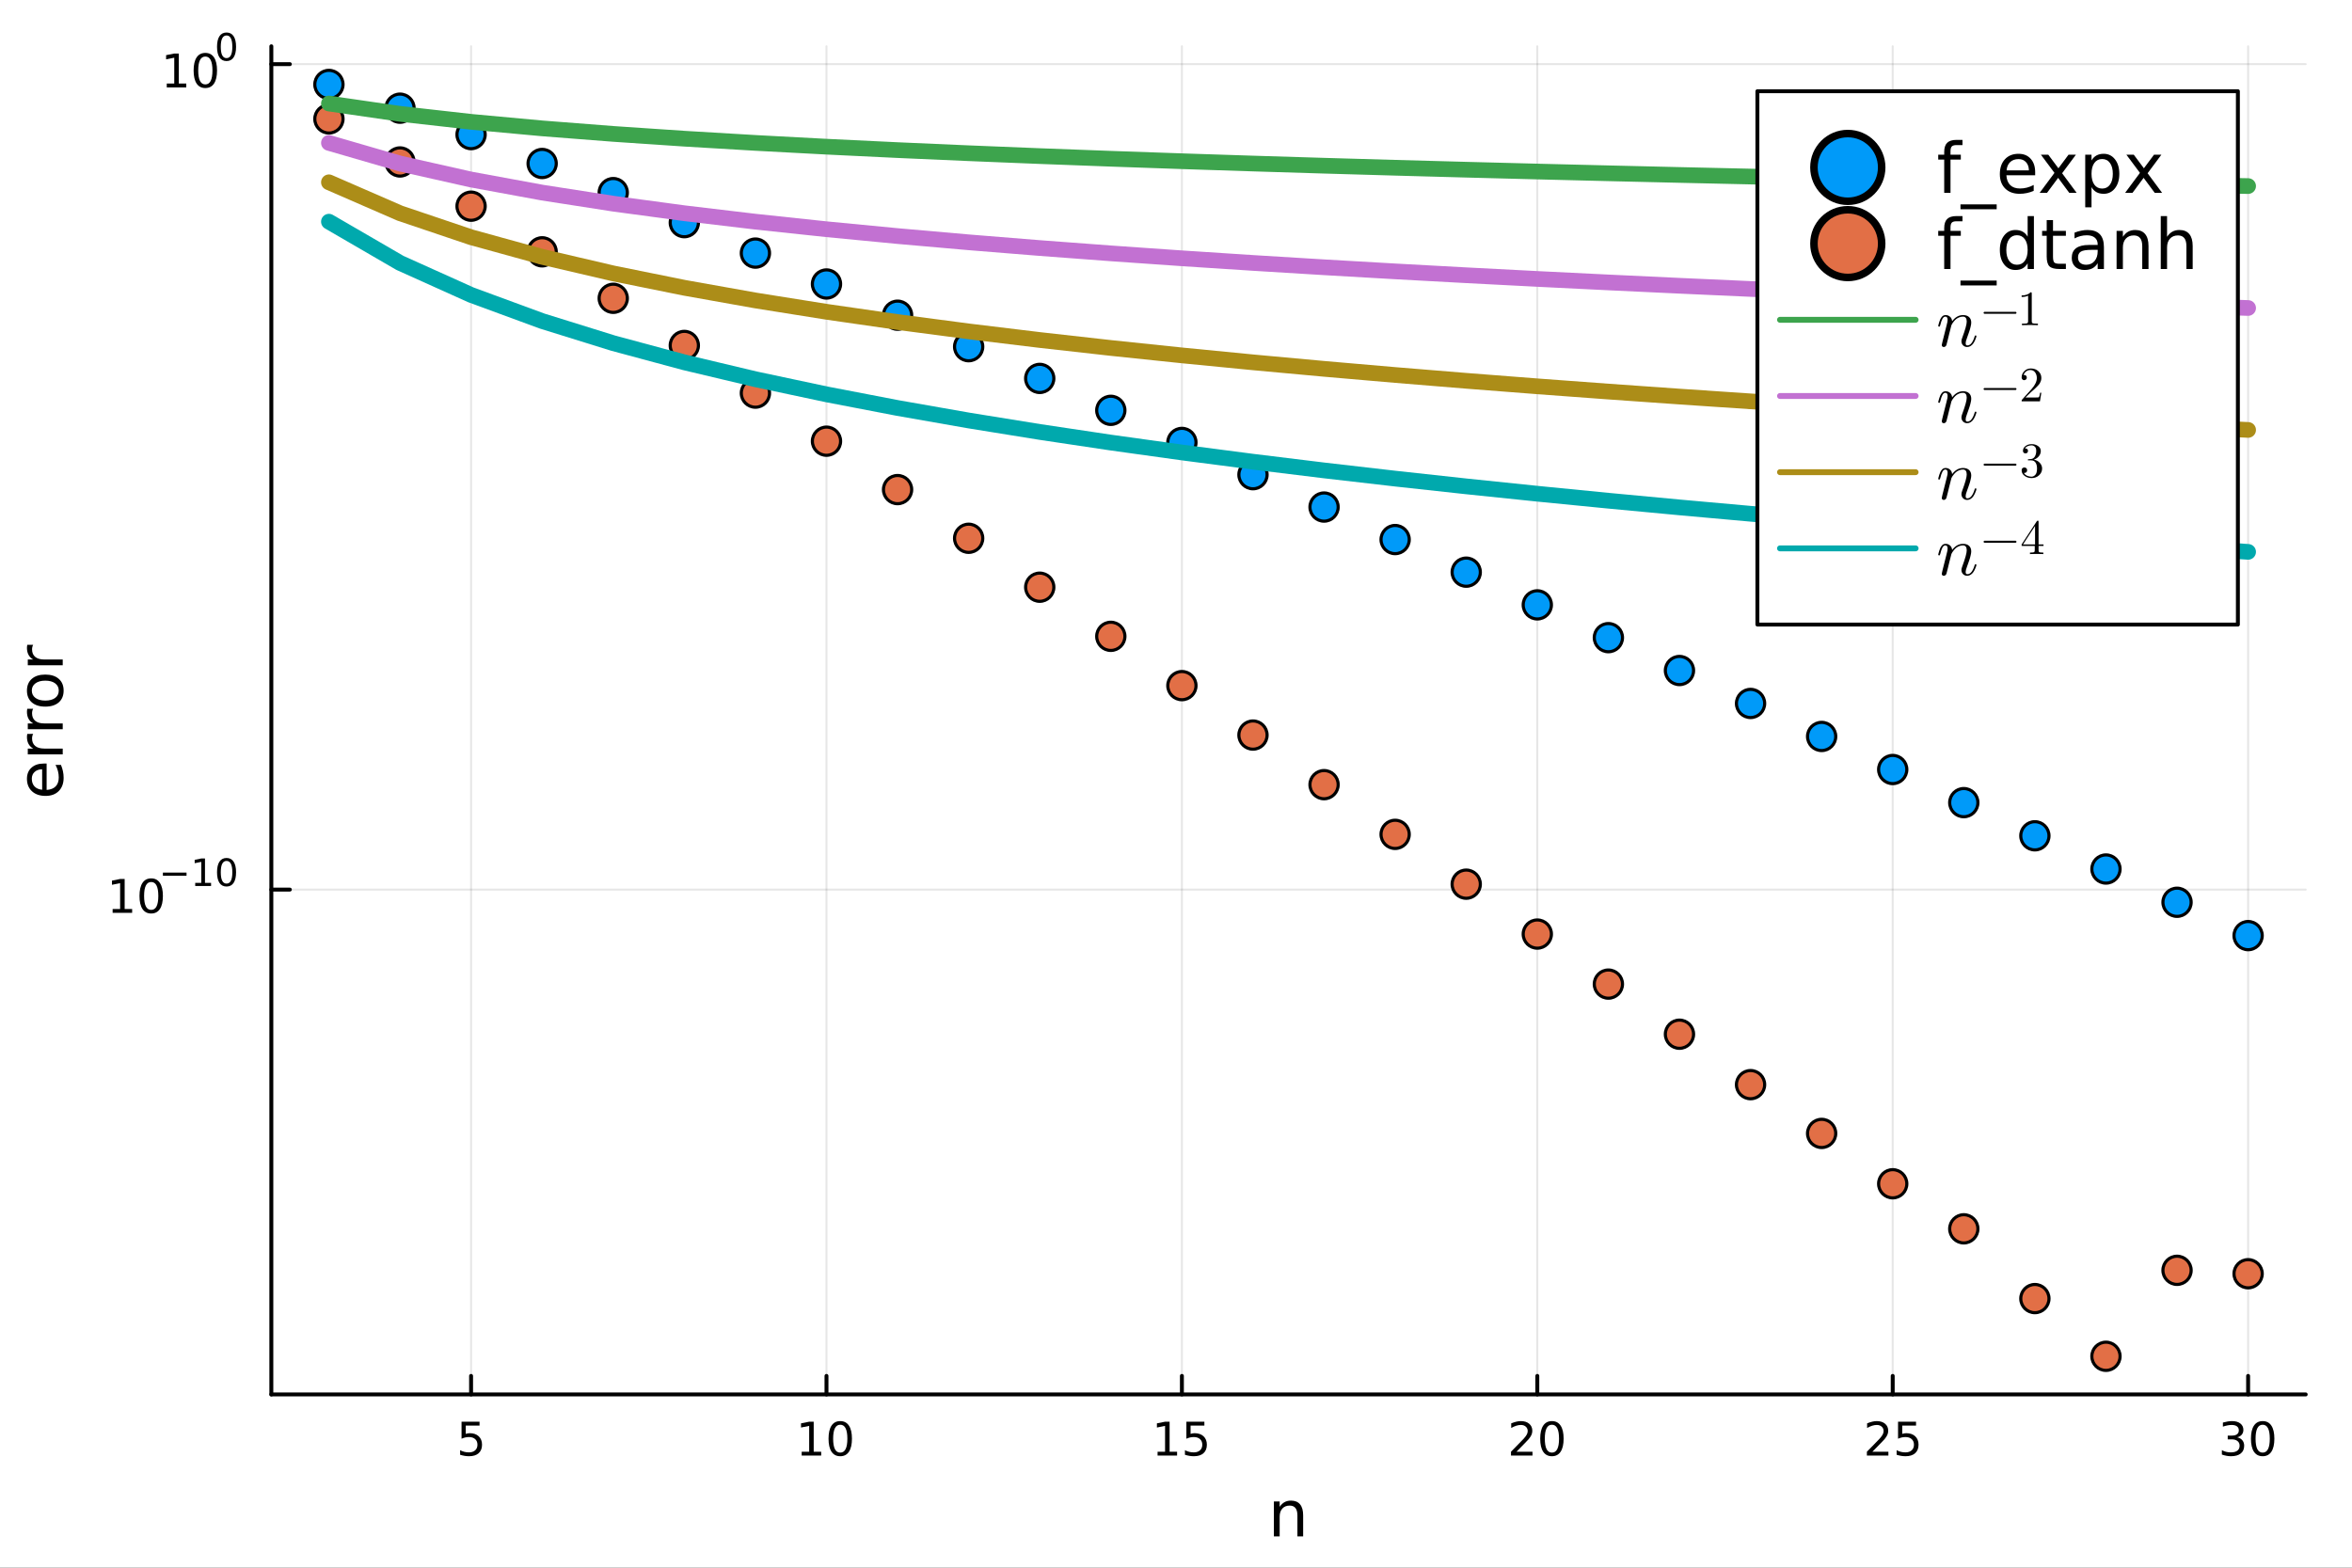 <?xml version="1.0" encoding="utf-8"?>
<svg xmlns="http://www.w3.org/2000/svg" xmlns:xlink="http://www.w3.org/1999/xlink" width="600" height="400" viewBox="0 0 2400 1600">
<rect x="0" y="0" width="2400" height="1600" fill="#333333" stroke="none"/>
<defs>
  <clipPath id="clip970">
    <rect x="0" y="0" width="2400" height="1600"/>
  </clipPath>
</defs>
<path clip-path="url(#clip970)" d="
M0 1600 L2400 1600 L2400 0 L0 0  Z
  " fill="#ffffff" fill-rule="evenodd" fill-opacity="1"/>
<defs>
  <clipPath id="clip971">
    <rect x="480" y="0" width="1681" height="1600"/>
  </clipPath>
</defs>
<defs>
  <clipPath id="clip972">
    <rect x="193" y="47" width="2160" height="1440"/>
  </clipPath>
</defs>
<path clip-path="url(#clip970)" d="
M276.876 1423.18 L2352.76 1423.18 L2352.76 47.244 L276.876 47.244  Z
  " fill="#ffffff" fill-rule="evenodd" fill-opacity="1"/>
<defs>
  <clipPath id="clip973">
    <rect x="276" y="47" width="2077" height="1377"/>
  </clipPath>
</defs>
<polyline clip-path="url(#clip973)" style="stroke:#000000; stroke-linecap:round; stroke-linejoin:round; stroke-width:2; stroke-opacity:0.1; fill:none" points="
  480.692,1423.18 480.692,47.244 
  "/>
<polyline clip-path="url(#clip973)" style="stroke:#000000; stroke-linecap:round; stroke-linejoin:round; stroke-width:2; stroke-opacity:0.1; fill:none" points="
  843.354,1423.18 843.354,47.244 
  "/>
<polyline clip-path="url(#clip973)" style="stroke:#000000; stroke-linecap:round; stroke-linejoin:round; stroke-width:2; stroke-opacity:0.1; fill:none" points="
  1206.02,1423.18 1206.02,47.244 
  "/>
<polyline clip-path="url(#clip973)" style="stroke:#000000; stroke-linecap:round; stroke-linejoin:round; stroke-width:2; stroke-opacity:0.1; fill:none" points="
  1568.68,1423.18 1568.68,47.244 
  "/>
<polyline clip-path="url(#clip973)" style="stroke:#000000; stroke-linecap:round; stroke-linejoin:round; stroke-width:2; stroke-opacity:0.1; fill:none" points="
  1931.34,1423.18 1931.34,47.244 
  "/>
<polyline clip-path="url(#clip973)" style="stroke:#000000; stroke-linecap:round; stroke-linejoin:round; stroke-width:2; stroke-opacity:0.1; fill:none" points="
  2294,1423.18 2294,47.244 
  "/>
<polyline clip-path="url(#clip970)" style="stroke:#000000; stroke-linecap:round; stroke-linejoin:round; stroke-width:4; stroke-opacity:1; fill:none" points="
  276.876,1423.18 2352.76,1423.18 
  "/>
<polyline clip-path="url(#clip970)" style="stroke:#000000; stroke-linecap:round; stroke-linejoin:round; stroke-width:4; stroke-opacity:1; fill:none" points="
  480.692,1423.18 480.692,1404.28 
  "/>
<polyline clip-path="url(#clip970)" style="stroke:#000000; stroke-linecap:round; stroke-linejoin:round; stroke-width:4; stroke-opacity:1; fill:none" points="
  843.354,1423.18 843.354,1404.28 
  "/>
<polyline clip-path="url(#clip970)" style="stroke:#000000; stroke-linecap:round; stroke-linejoin:round; stroke-width:4; stroke-opacity:1; fill:none" points="
  1206.02,1423.18 1206.02,1404.28 
  "/>
<polyline clip-path="url(#clip970)" style="stroke:#000000; stroke-linecap:round; stroke-linejoin:round; stroke-width:4; stroke-opacity:1; fill:none" points="
  1568.68,1423.18 1568.68,1404.28 
  "/>
<polyline clip-path="url(#clip970)" style="stroke:#000000; stroke-linecap:round; stroke-linejoin:round; stroke-width:4; stroke-opacity:1; fill:none" points="
  1931.34,1423.18 1931.34,1404.28 
  "/>
<polyline clip-path="url(#clip970)" style="stroke:#000000; stroke-linecap:round; stroke-linejoin:round; stroke-width:4; stroke-opacity:1; fill:none" points="
  2294,1423.18 2294,1404.28 
  "/>
<path clip-path="url(#clip970)" d="M470.97 1451.02 L489.326 1451.02 L489.326 1454.96 L475.252 1454.96 L475.252 1463.43 Q476.271 1463.08 477.289 1462.92 Q478.308 1462.73 479.326 1462.73 Q485.113 1462.73 488.493 1465.9 Q491.872 1469.08 491.872 1474.49 Q491.872 1480.07 488.4 1483.17 Q484.928 1486.25 478.609 1486.25 Q476.433 1486.25 474.164 1485.88 Q471.919 1485.51 469.511 1484.77 L469.511 1480.07 Q471.595 1481.2 473.817 1481.76 Q476.039 1482.32 478.516 1482.32 Q482.521 1482.32 484.859 1480.21 Q487.196 1478.1 487.196 1474.49 Q487.196 1470.88 484.859 1468.77 Q482.521 1466.67 478.516 1466.67 Q476.641 1466.67 474.766 1467.08 Q472.914 1467.5 470.97 1468.38 L470.97 1451.02 Z" fill="#000000" fill-rule="evenodd" fill-opacity="1" /><path clip-path="url(#clip970)" d="M818.042 1481.64 L825.681 1481.64 L825.681 1455.28 L817.371 1456.95 L817.371 1452.69 L825.635 1451.02 L830.31 1451.02 L830.31 1481.64 L837.949 1481.64 L837.949 1485.58 L818.042 1485.58 L818.042 1481.64 Z" fill="#000000" fill-rule="evenodd" fill-opacity="1" /><path clip-path="url(#clip970)" d="M857.394 1454.1 Q853.783 1454.1 851.954 1457.66 Q850.148 1461.2 850.148 1468.33 Q850.148 1475.44 851.954 1479.01 Q853.783 1482.55 857.394 1482.55 Q861.028 1482.55 862.833 1479.01 Q864.662 1475.44 864.662 1468.33 Q864.662 1461.2 862.833 1457.66 Q861.028 1454.1 857.394 1454.1 M857.394 1450.39 Q863.204 1450.39 866.259 1455 Q869.338 1459.58 869.338 1468.33 Q869.338 1477.06 866.259 1481.67 Q863.204 1486.25 857.394 1486.25 Q851.584 1486.25 848.505 1481.67 Q845.449 1477.06 845.449 1468.33 Q845.449 1459.58 848.505 1455 Q851.584 1450.39 857.394 1450.39 Z" fill="#000000" fill-rule="evenodd" fill-opacity="1" /><path clip-path="url(#clip970)" d="M1181.2 1481.64 L1188.84 1481.64 L1188.84 1455.28 L1180.53 1456.95 L1180.53 1452.69 L1188.79 1451.02 L1193.47 1451.02 L1193.47 1481.64 L1201.11 1481.64 L1201.11 1485.58 L1181.2 1485.58 L1181.2 1481.64 Z" fill="#000000" fill-rule="evenodd" fill-opacity="1" /><path clip-path="url(#clip970)" d="M1210.6 1451.02 L1228.96 1451.02 L1228.96 1454.96 L1214.88 1454.96 L1214.88 1463.43 Q1215.9 1463.08 1216.92 1462.92 Q1217.94 1462.73 1218.96 1462.73 Q1224.74 1462.73 1228.12 1465.9 Q1231.5 1469.08 1231.5 1474.49 Q1231.5 1480.07 1228.03 1483.17 Q1224.56 1486.25 1218.24 1486.25 Q1216.06 1486.25 1213.79 1485.88 Q1211.55 1485.51 1209.14 1484.77 L1209.14 1480.07 Q1211.23 1481.2 1213.45 1481.76 Q1215.67 1482.32 1218.15 1482.32 Q1222.15 1482.32 1224.49 1480.21 Q1226.83 1478.1 1226.83 1474.49 Q1226.83 1470.88 1224.49 1468.77 Q1222.15 1466.67 1218.15 1466.67 Q1216.27 1466.67 1214.4 1467.08 Q1212.54 1467.5 1210.6 1468.38 L1210.6 1451.02 Z" fill="#000000" fill-rule="evenodd" fill-opacity="1" /><path clip-path="url(#clip970)" d="M1547.45 1481.64 L1563.77 1481.64 L1563.77 1485.58 L1541.83 1485.58 L1541.83 1481.64 Q1544.49 1478.89 1549.07 1474.26 Q1553.68 1469.61 1554.86 1468.27 Q1557.11 1465.74 1557.99 1464.01 Q1558.89 1462.25 1558.89 1460.56 Q1558.89 1457.8 1556.94 1456.07 Q1555.02 1454.33 1551.92 1454.33 Q1549.72 1454.33 1547.27 1455.09 Q1544.84 1455.86 1542.06 1457.41 L1542.06 1452.69 Q1544.88 1451.55 1547.34 1450.97 Q1549.79 1450.39 1551.83 1450.39 Q1557.2 1450.39 1560.39 1453.08 Q1563.59 1455.77 1563.59 1460.26 Q1563.59 1462.39 1562.78 1464.31 Q1561.99 1466.2 1559.88 1468.8 Q1559.3 1469.47 1556.2 1472.69 Q1553.1 1475.88 1547.45 1481.64 Z" fill="#000000" fill-rule="evenodd" fill-opacity="1" /><path clip-path="url(#clip970)" d="M1583.59 1454.1 Q1579.98 1454.1 1578.15 1457.66 Q1576.34 1461.2 1576.34 1468.33 Q1576.34 1475.44 1578.15 1479.01 Q1579.98 1482.55 1583.59 1482.55 Q1587.22 1482.55 1589.03 1479.01 Q1590.86 1475.44 1590.86 1468.33 Q1590.86 1461.2 1589.03 1457.66 Q1587.22 1454.1 1583.59 1454.1 M1583.59 1450.39 Q1589.4 1450.39 1592.45 1455 Q1595.53 1459.58 1595.53 1468.33 Q1595.53 1477.06 1592.45 1481.67 Q1589.4 1486.25 1583.59 1486.25 Q1577.78 1486.25 1574.7 1481.67 Q1571.64 1477.06 1571.64 1468.33 Q1571.64 1459.58 1574.7 1455 Q1577.78 1450.39 1583.59 1450.39 Z" fill="#000000" fill-rule="evenodd" fill-opacity="1" /><path clip-path="url(#clip970)" d="M1910.61 1481.64 L1926.93 1481.64 L1926.93 1485.58 L1904.99 1485.58 L1904.99 1481.64 Q1907.65 1478.89 1912.23 1474.26 Q1916.84 1469.61 1918.02 1468.27 Q1920.27 1465.74 1921.15 1464.01 Q1922.05 1462.25 1922.05 1460.56 Q1922.05 1457.8 1920.1 1456.07 Q1918.18 1454.33 1915.08 1454.33 Q1912.88 1454.33 1910.43 1455.09 Q1908 1455.86 1905.22 1457.41 L1905.22 1452.69 Q1908.04 1451.55 1910.5 1450.97 Q1912.95 1450.39 1914.99 1450.39 Q1920.36 1450.39 1923.55 1453.08 Q1926.75 1455.77 1926.75 1460.26 Q1926.75 1462.39 1925.94 1464.31 Q1925.15 1466.2 1923.04 1468.8 Q1922.46 1469.47 1919.36 1472.69 Q1916.26 1475.88 1910.61 1481.64 Z" fill="#000000" fill-rule="evenodd" fill-opacity="1" /><path clip-path="url(#clip970)" d="M1936.79 1451.02 L1955.15 1451.02 L1955.15 1454.96 L1941.08 1454.96 L1941.08 1463.43 Q1942.09 1463.08 1943.11 1462.92 Q1944.13 1462.73 1945.15 1462.73 Q1950.94 1462.73 1954.32 1465.9 Q1957.7 1469.08 1957.7 1474.49 Q1957.7 1480.07 1954.22 1483.17 Q1950.75 1486.25 1944.43 1486.25 Q1942.26 1486.25 1939.99 1485.88 Q1937.74 1485.51 1935.34 1484.77 L1935.34 1480.07 Q1937.42 1481.2 1939.64 1481.76 Q1941.86 1482.32 1944.34 1482.32 Q1948.34 1482.32 1950.68 1480.21 Q1953.02 1478.1 1953.02 1474.49 Q1953.02 1470.88 1950.68 1468.77 Q1948.34 1466.67 1944.34 1466.67 Q1942.46 1466.67 1940.59 1467.08 Q1938.74 1467.5 1936.79 1468.38 L1936.79 1451.02 Z" fill="#000000" fill-rule="evenodd" fill-opacity="1" /><path clip-path="url(#clip970)" d="M2282.85 1466.95 Q2286.2 1467.66 2288.08 1469.93 Q2289.98 1472.2 2289.98 1475.53 Q2289.98 1480.65 2286.46 1483.45 Q2282.94 1486.25 2276.46 1486.25 Q2274.28 1486.25 2271.97 1485.81 Q2269.68 1485.39 2267.22 1484.54 L2267.22 1480.02 Q2269.17 1481.16 2271.48 1481.74 Q2273.8 1482.32 2276.32 1482.32 Q2280.72 1482.32 2283.01 1480.58 Q2285.32 1478.84 2285.32 1475.53 Q2285.32 1472.48 2283.17 1470.77 Q2281.04 1469.03 2277.22 1469.03 L2273.19 1469.03 L2273.19 1465.19 L2277.41 1465.19 Q2280.86 1465.19 2282.69 1463.82 Q2284.51 1462.43 2284.51 1459.84 Q2284.51 1457.18 2282.62 1455.77 Q2280.74 1454.33 2277.22 1454.33 Q2275.3 1454.33 2273.1 1454.75 Q2270.9 1455.16 2268.26 1456.04 L2268.26 1451.88 Q2270.93 1451.14 2273.24 1450.77 Q2275.58 1450.39 2277.64 1450.39 Q2282.96 1450.39 2286.06 1452.83 Q2289.17 1455.23 2289.17 1459.35 Q2289.17 1462.22 2287.52 1464.21 Q2285.88 1466.18 2282.85 1466.95 Z" fill="#000000" fill-rule="evenodd" fill-opacity="1" /><path clip-path="url(#clip970)" d="M2308.84 1454.1 Q2305.23 1454.1 2303.4 1457.66 Q2301.6 1461.2 2301.6 1468.33 Q2301.6 1475.44 2303.4 1479.01 Q2305.23 1482.55 2308.84 1482.55 Q2312.48 1482.55 2314.28 1479.01 Q2316.11 1475.44 2316.11 1468.33 Q2316.11 1461.2 2314.28 1457.66 Q2312.48 1454.1 2308.84 1454.1 M2308.84 1450.39 Q2314.65 1450.39 2317.71 1455 Q2320.79 1459.58 2320.79 1468.33 Q2320.79 1477.06 2317.71 1481.67 Q2314.65 1486.25 2308.84 1486.25 Q2303.03 1486.25 2299.95 1481.67 Q2296.9 1477.06 2296.9 1468.33 Q2296.9 1459.58 2299.95 1455 Q2303.03 1450.39 2308.84 1450.39 Z" fill="#000000" fill-rule="evenodd" fill-opacity="1" /><path clip-path="url(#clip970)" d="M1329.74 1546.53 L1329.74 1568.04 L1323.89 1568.04 L1323.89 1546.72 Q1323.89 1541.66 1321.91 1539.14 Q1319.94 1536.63 1315.99 1536.63 Q1311.25 1536.63 1308.51 1539.65 Q1305.78 1542.68 1305.78 1547.9 L1305.78 1568.04 L1299.89 1568.04 L1299.89 1532.4 L1305.78 1532.4 L1305.78 1537.93 Q1307.88 1534.72 1310.71 1533.13 Q1313.57 1531.54 1317.3 1531.54 Q1323.44 1531.54 1326.59 1535.36 Q1329.74 1539.14 1329.74 1546.53 Z" fill="#000000" fill-rule="evenodd" fill-opacity="1" /><polyline clip-path="url(#clip973)" style="stroke:#000000; stroke-linecap:round; stroke-linejoin:round; stroke-width:2; stroke-opacity:0.1; fill:none" points="
  276.876,907.938 2352.76,907.938 
  "/>
<polyline clip-path="url(#clip973)" style="stroke:#000000; stroke-linecap:round; stroke-linejoin:round; stroke-width:2; stroke-opacity:0.1; fill:none" points="
  276.876,65.46 2352.76,65.46 
  "/>
<polyline clip-path="url(#clip970)" style="stroke:#000000; stroke-linecap:round; stroke-linejoin:round; stroke-width:4; stroke-opacity:1; fill:none" points="
  276.876,1423.18 276.876,47.244 
  "/>
<polyline clip-path="url(#clip970)" style="stroke:#000000; stroke-linecap:round; stroke-linejoin:round; stroke-width:4; stroke-opacity:1; fill:none" points="
  276.876,907.938 295.773,907.938 
  "/>
<polyline clip-path="url(#clip970)" style="stroke:#000000; stroke-linecap:round; stroke-linejoin:round; stroke-width:4; stroke-opacity:1; fill:none" points="
  276.876,65.46 295.773,65.46 
  "/>
<path clip-path="url(#clip970)" d="M114.931 927.731 L122.57 927.731 L122.57 901.365 L114.26 903.032 L114.26 898.773 L122.524 897.106 L127.2 897.106 L127.2 927.731 L134.839 927.731 L134.839 931.666 L114.931 931.666 L114.931 927.731 Z" fill="#000000" fill-rule="evenodd" fill-opacity="1" /><path clip-path="url(#clip970)" d="M154.283 900.185 Q150.672 900.185 148.843 903.749 Q147.038 907.291 147.038 914.421 Q147.038 921.527 148.843 925.092 Q150.672 928.634 154.283 928.634 Q157.917 928.634 159.723 925.092 Q161.552 921.527 161.552 914.421 Q161.552 907.291 159.723 903.749 Q157.917 900.185 154.283 900.185 M154.283 896.481 Q160.093 896.481 163.149 901.087 Q166.227 905.671 166.227 914.421 Q166.227 923.147 163.149 927.754 Q160.093 932.337 154.283 932.337 Q148.473 932.337 145.394 927.754 Q142.339 923.147 142.339 914.421 Q142.339 905.671 145.394 901.087 Q148.473 896.481 154.283 896.481 Z" fill="#000000" fill-rule="evenodd" fill-opacity="1" /><path clip-path="url(#clip970)" d="M166.227 890.582 L190.339 890.582 L190.339 893.78 L166.227 893.78 L166.227 890.582 Z" fill="#000000" fill-rule="evenodd" fill-opacity="1" /><path clip-path="url(#clip970)" d="M199.197 901.058 L205.404 901.058 L205.404 879.636 L198.652 880.99 L198.652 877.53 L205.366 876.176 L209.166 876.176 L209.166 901.058 L215.372 901.058 L215.372 904.256 L199.197 904.256 L199.197 901.058 Z" fill="#000000" fill-rule="evenodd" fill-opacity="1" /><path clip-path="url(#clip970)" d="M231.171 878.677 Q228.237 878.677 226.751 881.573 Q225.284 884.451 225.284 890.244 Q225.284 896.018 226.751 898.914 Q228.237 901.792 231.171 901.792 Q234.124 901.792 235.591 898.914 Q237.076 896.018 237.076 890.244 Q237.076 884.451 235.591 881.573 Q234.124 878.677 231.171 878.677 M231.171 875.668 Q235.891 875.668 238.374 879.41 Q240.876 883.134 240.876 890.244 Q240.876 897.334 238.374 901.077 Q235.891 904.801 231.171 904.801 Q226.45 904.801 223.949 901.077 Q221.466 897.334 221.466 890.244 Q221.466 883.134 223.949 879.41 Q226.45 875.668 231.171 875.668 Z" fill="#000000" fill-rule="evenodd" fill-opacity="1" /><path clip-path="url(#clip970)" d="M170.17 85.253 L177.809 85.253 L177.809 58.887 L169.499 60.554 L169.499 56.295 L177.762 54.628 L182.438 54.628 L182.438 85.253 L190.077 85.253 L190.077 89.188 L170.17 89.188 L170.17 85.253 Z" fill="#000000" fill-rule="evenodd" fill-opacity="1" /><path clip-path="url(#clip970)" d="M209.522 57.707 Q205.91 57.707 204.082 61.272 Q202.276 64.813 202.276 71.943 Q202.276 79.049 204.082 82.614 Q205.91 86.156 209.522 86.156 Q213.156 86.156 214.961 82.614 Q216.79 79.049 216.79 71.943 Q216.79 64.813 214.961 61.272 Q213.156 57.707 209.522 57.707 M209.522 54.003 Q215.332 54.003 218.387 58.609 Q221.466 63.193 221.466 71.943 Q221.466 80.67 218.387 85.276 Q215.332 89.859 209.522 89.859 Q203.711 89.859 200.633 85.276 Q197.577 80.67 197.577 71.943 Q197.577 63.193 200.633 58.609 Q203.711 54.003 209.522 54.003 Z" fill="#000000" fill-rule="evenodd" fill-opacity="1" /><path clip-path="url(#clip970)" d="M231.171 36.199 Q228.237 36.199 226.751 39.096 Q225.284 41.973 225.284 47.766 Q225.284 53.54 226.751 56.436 Q228.237 59.314 231.171 59.314 Q234.124 59.314 235.591 56.436 Q237.076 53.54 237.076 47.766 Q237.076 41.973 235.591 39.096 Q234.124 36.199 231.171 36.199 M231.171 33.19 Q235.891 33.19 238.374 36.933 Q240.876 40.657 240.876 47.766 Q240.876 54.856 238.374 58.599 Q235.891 62.323 231.171 62.323 Q226.45 62.323 223.949 58.599 Q221.466 54.856 221.466 47.766 Q221.466 40.657 223.949 36.933 Q226.45 33.19 231.171 33.19 Z" fill="#000000" fill-rule="evenodd" fill-opacity="1" /><path clip-path="url(#clip970)" d="M44.716 779.279 L47.581 779.279 L47.581 806.206 Q53.628 805.824 56.811 802.577 Q59.962 799.299 59.962 793.474 Q59.962 790.1 59.134 786.949 Q58.307 783.766 56.652 780.647 L62.19 780.647 Q63.527 783.798 64.227 787.108 Q64.927 790.419 64.927 793.824 Q64.927 802.354 59.962 807.351 Q54.997 812.317 46.53 812.317 Q37.777 812.317 32.653 807.606 Q27.497 802.864 27.497 794.843 Q27.497 787.649 32.144 783.48 Q36.759 779.279 44.716 779.279 M42.997 785.135 Q38.191 785.199 35.327 787.84 Q32.462 790.45 32.462 794.779 Q32.462 799.681 35.231 802.641 Q38 805.569 43.029 806.015 L42.997 785.135 Z" fill="#000000" fill-rule="evenodd" fill-opacity="1" /><path clip-path="url(#clip970)" d="M33.831 749.01 Q33.258 749.996 33.003 751.174 Q32.717 752.32 32.717 753.72 Q32.717 758.686 35.963 761.359 Q39.178 764.001 45.225 764.001 L64.004 764.001 L64.004 769.889 L28.356 769.889 L28.356 764.001 L33.894 764.001 Q30.648 762.155 29.088 759.195 Q27.497 756.235 27.497 752.002 Q27.497 751.397 27.592 750.665 Q27.656 749.933 27.815 749.041 L33.831 749.01 Z" fill="#000000" fill-rule="evenodd" fill-opacity="1" /><path clip-path="url(#clip970)" d="M33.831 723.356 Q33.258 724.343 33.003 725.52 Q32.717 726.666 32.717 728.066 Q32.717 733.032 35.963 735.705 Q39.178 738.347 45.225 738.347 L64.004 738.347 L64.004 744.235 L28.356 744.235 L28.356 738.347 L33.894 738.347 Q30.648 736.501 29.088 733.541 Q27.497 730.581 27.497 726.348 Q27.497 725.743 27.592 725.011 Q27.656 724.279 27.815 723.388 L33.831 723.356 Z" fill="#000000" fill-rule="evenodd" fill-opacity="1" /><path clip-path="url(#clip970)" d="M32.462 704.832 Q32.462 709.542 36.154 712.28 Q39.815 715.017 46.212 715.017 Q52.609 715.017 56.302 712.311 Q59.962 709.574 59.962 704.832 Q59.962 700.153 56.27 697.416 Q52.578 694.678 46.212 694.678 Q39.878 694.678 36.186 697.416 Q32.462 700.153 32.462 704.832 M27.497 704.832 Q27.497 697.193 32.462 692.832 Q37.427 688.472 46.212 688.472 Q54.965 688.472 59.962 692.832 Q64.927 697.193 64.927 704.832 Q64.927 712.502 59.962 716.863 Q54.965 721.191 46.212 721.191 Q37.427 721.191 32.462 716.863 Q27.497 712.502 27.497 704.832 Z" fill="#000000" fill-rule="evenodd" fill-opacity="1" /><path clip-path="url(#clip970)" d="M33.831 658.107 Q33.258 659.094 33.003 660.272 Q32.717 661.418 32.717 662.818 Q32.717 667.783 35.963 670.457 Q39.178 673.099 45.225 673.099 L64.004 673.099 L64.004 678.987 L28.356 678.987 L28.356 673.099 L33.894 673.099 Q30.648 671.253 29.088 668.292 Q27.497 665.332 27.497 661.099 Q27.497 660.494 27.592 659.762 Q27.656 659.03 27.815 658.139 L33.831 658.107 Z" fill="#000000" fill-rule="evenodd" fill-opacity="1" /><circle clip-path="url(#clip973)" cx="335.627" cy="86.186" r="14.4" fill="#009af9" fill-rule="evenodd" fill-opacity="1" stroke="#000000" stroke-opacity="1" stroke-width="3.2"/>
<circle clip-path="url(#clip973)" cx="408.159" cy="110.407" r="14.4" fill="#009af9" fill-rule="evenodd" fill-opacity="1" stroke="#000000" stroke-opacity="1" stroke-width="3.2"/>
<circle clip-path="url(#clip973)" cx="480.692" cy="137.357" r="14.4" fill="#009af9" fill-rule="evenodd" fill-opacity="1" stroke="#000000" stroke-opacity="1" stroke-width="3.2"/>
<circle clip-path="url(#clip973)" cx="553.224" cy="166.852" r="14.4" fill="#009af9" fill-rule="evenodd" fill-opacity="1" stroke="#000000" stroke-opacity="1" stroke-width="3.2"/>
<circle clip-path="url(#clip973)" cx="625.757" cy="196.58" r="14.4" fill="#009af9" fill-rule="evenodd" fill-opacity="1" stroke="#000000" stroke-opacity="1" stroke-width="3.2"/>
<circle clip-path="url(#clip973)" cx="698.289" cy="227.238" r="14.4" fill="#009af9" fill-rule="evenodd" fill-opacity="1" stroke="#000000" stroke-opacity="1" stroke-width="3.2"/>
<circle clip-path="url(#clip973)" cx="770.822" cy="258.314" r="14.4" fill="#009af9" fill-rule="evenodd" fill-opacity="1" stroke="#000000" stroke-opacity="1" stroke-width="3.2"/>
<circle clip-path="url(#clip973)" cx="843.354" cy="289.843" r="14.4" fill="#009af9" fill-rule="evenodd" fill-opacity="1" stroke="#000000" stroke-opacity="1" stroke-width="3.2"/>
<circle clip-path="url(#clip973)" cx="915.887" cy="321.696" r="14.4" fill="#009af9" fill-rule="evenodd" fill-opacity="1" stroke="#000000" stroke-opacity="1" stroke-width="3.2"/>
<circle clip-path="url(#clip973)" cx="988.419" cy="353.837" r="14.4" fill="#009af9" fill-rule="evenodd" fill-opacity="1" stroke="#000000" stroke-opacity="1" stroke-width="3.2"/>
<circle clip-path="url(#clip973)" cx="1060.95" cy="386.213" r="14.4" fill="#009af9" fill-rule="evenodd" fill-opacity="1" stroke="#000000" stroke-opacity="1" stroke-width="3.2"/>
<circle clip-path="url(#clip973)" cx="1133.48" cy="418.794" r="14.4" fill="#009af9" fill-rule="evenodd" fill-opacity="1" stroke="#000000" stroke-opacity="1" stroke-width="3.2"/>
<circle clip-path="url(#clip973)" cx="1206.02" cy="451.551" r="14.4" fill="#009af9" fill-rule="evenodd" fill-opacity="1" stroke="#000000" stroke-opacity="1" stroke-width="3.2"/>
<circle clip-path="url(#clip973)" cx="1278.55" cy="484.463" r="14.4" fill="#009af9" fill-rule="evenodd" fill-opacity="1" stroke="#000000" stroke-opacity="1" stroke-width="3.2"/>
<circle clip-path="url(#clip973)" cx="1351.08" cy="517.511" r="14.4" fill="#009af9" fill-rule="evenodd" fill-opacity="1" stroke="#000000" stroke-opacity="1" stroke-width="3.2"/>
<circle clip-path="url(#clip973)" cx="1423.61" cy="550.68" r="14.4" fill="#009af9" fill-rule="evenodd" fill-opacity="1" stroke="#000000" stroke-opacity="1" stroke-width="3.2"/>
<circle clip-path="url(#clip973)" cx="1496.15" cy="583.957" r="14.4" fill="#009af9" fill-rule="evenodd" fill-opacity="1" stroke="#000000" stroke-opacity="1" stroke-width="3.2"/>
<circle clip-path="url(#clip973)" cx="1568.68" cy="617.332" r="14.4" fill="#009af9" fill-rule="evenodd" fill-opacity="1" stroke="#000000" stroke-opacity="1" stroke-width="3.2"/>
<circle clip-path="url(#clip973)" cx="1641.21" cy="650.794" r="14.4" fill="#009af9" fill-rule="evenodd" fill-opacity="1" stroke="#000000" stroke-opacity="1" stroke-width="3.2"/>
<circle clip-path="url(#clip973)" cx="1713.74" cy="684.336" r="14.4" fill="#009af9" fill-rule="evenodd" fill-opacity="1" stroke="#000000" stroke-opacity="1" stroke-width="3.2"/>
<circle clip-path="url(#clip973)" cx="1786.28" cy="717.952" r="14.4" fill="#009af9" fill-rule="evenodd" fill-opacity="1" stroke="#000000" stroke-opacity="1" stroke-width="3.2"/>
<circle clip-path="url(#clip973)" cx="1858.81" cy="751.634" r="14.4" fill="#009af9" fill-rule="evenodd" fill-opacity="1" stroke="#000000" stroke-opacity="1" stroke-width="3.2"/>
<circle clip-path="url(#clip973)" cx="1931.34" cy="785.378" r="14.4" fill="#009af9" fill-rule="evenodd" fill-opacity="1" stroke="#000000" stroke-opacity="1" stroke-width="3.2"/>
<circle clip-path="url(#clip973)" cx="2003.87" cy="819.178" r="14.4" fill="#009af9" fill-rule="evenodd" fill-opacity="1" stroke="#000000" stroke-opacity="1" stroke-width="3.2"/>
<circle clip-path="url(#clip973)" cx="2076.41" cy="853.031" r="14.4" fill="#009af9" fill-rule="evenodd" fill-opacity="1" stroke="#000000" stroke-opacity="1" stroke-width="3.2"/>
<circle clip-path="url(#clip973)" cx="2148.94" cy="886.933" r="14.4" fill="#009af9" fill-rule="evenodd" fill-opacity="1" stroke="#000000" stroke-opacity="1" stroke-width="3.2"/>
<circle clip-path="url(#clip973)" cx="2221.47" cy="920.87" r="14.4" fill="#009af9" fill-rule="evenodd" fill-opacity="1" stroke="#000000" stroke-opacity="1" stroke-width="3.2"/>
<circle clip-path="url(#clip973)" cx="2294" cy="954.893" r="14.4" fill="#009af9" fill-rule="evenodd" fill-opacity="1" stroke="#000000" stroke-opacity="1" stroke-width="3.2"/>
<circle clip-path="url(#clip973)" cx="335.627" cy="121.375" r="14.4" fill="#e26f46" fill-rule="evenodd" fill-opacity="1" stroke="#000000" stroke-opacity="1" stroke-width="3.2"/>
<circle clip-path="url(#clip973)" cx="408.159" cy="165.304" r="14.4" fill="#e26f46" fill-rule="evenodd" fill-opacity="1" stroke="#000000" stroke-opacity="1" stroke-width="3.2"/>
<circle clip-path="url(#clip973)" cx="480.692" cy="210.439" r="14.4" fill="#e26f46" fill-rule="evenodd" fill-opacity="1" stroke="#000000" stroke-opacity="1" stroke-width="3.2"/>
<circle clip-path="url(#clip973)" cx="553.224" cy="257.009" r="14.4" fill="#e26f46" fill-rule="evenodd" fill-opacity="1" stroke="#000000" stroke-opacity="1" stroke-width="3.2"/>
<circle clip-path="url(#clip973)" cx="625.757" cy="304.446" r="14.4" fill="#e26f46" fill-rule="evenodd" fill-opacity="1" stroke="#000000" stroke-opacity="1" stroke-width="3.2"/>
<circle clip-path="url(#clip973)" cx="698.289" cy="352.569" r="14.4" fill="#e26f46" fill-rule="evenodd" fill-opacity="1" stroke="#000000" stroke-opacity="1" stroke-width="3.2"/>
<circle clip-path="url(#clip973)" cx="770.822" cy="401.215" r="14.4" fill="#e26f46" fill-rule="evenodd" fill-opacity="1" stroke="#000000" stroke-opacity="1" stroke-width="3.2"/>
<circle clip-path="url(#clip973)" cx="843.354" cy="450.28" r="14.4" fill="#e26f46" fill-rule="evenodd" fill-opacity="1" stroke="#000000" stroke-opacity="1" stroke-width="3.2"/>
<circle clip-path="url(#clip973)" cx="915.887" cy="499.686" r="14.4" fill="#e26f46" fill-rule="evenodd" fill-opacity="1" stroke="#000000" stroke-opacity="1" stroke-width="3.2"/>
<circle clip-path="url(#clip973)" cx="988.419" cy="549.376" r="14.4" fill="#e26f46" fill-rule="evenodd" fill-opacity="1" stroke="#000000" stroke-opacity="1" stroke-width="3.2"/>
<circle clip-path="url(#clip973)" cx="1060.95" cy="599.307" r="14.4" fill="#e26f46" fill-rule="evenodd" fill-opacity="1" stroke="#000000" stroke-opacity="1" stroke-width="3.2"/>
<circle clip-path="url(#clip973)" cx="1133.48" cy="649.442" r="14.4" fill="#e26f46" fill-rule="evenodd" fill-opacity="1" stroke="#000000" stroke-opacity="1" stroke-width="3.2"/>
<circle clip-path="url(#clip973)" cx="1206.02" cy="699.756" r="14.4" fill="#e26f46" fill-rule="evenodd" fill-opacity="1" stroke="#000000" stroke-opacity="1" stroke-width="3.2"/>
<circle clip-path="url(#clip973)" cx="1278.55" cy="750.225" r="14.4" fill="#e26f46" fill-rule="evenodd" fill-opacity="1" stroke="#000000" stroke-opacity="1" stroke-width="3.2"/>
<circle clip-path="url(#clip973)" cx="1351.08" cy="800.83" r="14.4" fill="#e26f46" fill-rule="evenodd" fill-opacity="1" stroke="#000000" stroke-opacity="1" stroke-width="3.2"/>
<circle clip-path="url(#clip973)" cx="1423.61" cy="851.558" r="14.4" fill="#e26f46" fill-rule="evenodd" fill-opacity="1" stroke="#000000" stroke-opacity="1" stroke-width="3.2"/>
<circle clip-path="url(#clip973)" cx="1496.15" cy="902.395" r="14.4" fill="#e26f46" fill-rule="evenodd" fill-opacity="1" stroke="#000000" stroke-opacity="1" stroke-width="3.2"/>
<circle clip-path="url(#clip973)" cx="1568.68" cy="953.321" r="14.4" fill="#e26f46" fill-rule="evenodd" fill-opacity="1" stroke="#000000" stroke-opacity="1" stroke-width="3.2"/>
<circle clip-path="url(#clip973)" cx="1641.21" cy="1004.38" r="14.4" fill="#e26f46" fill-rule="evenodd" fill-opacity="1" stroke="#000000" stroke-opacity="1" stroke-width="3.2"/>
<circle clip-path="url(#clip973)" cx="1713.74" cy="1055.53" r="14.4" fill="#e26f46" fill-rule="evenodd" fill-opacity="1" stroke="#000000" stroke-opacity="1" stroke-width="3.2"/>
<circle clip-path="url(#clip973)" cx="1786.28" cy="1107" r="14.4" fill="#e26f46" fill-rule="evenodd" fill-opacity="1" stroke="#000000" stroke-opacity="1" stroke-width="3.2"/>
<circle clip-path="url(#clip973)" cx="1858.81" cy="1156.78" r="14.4" fill="#e26f46" fill-rule="evenodd" fill-opacity="1" stroke="#000000" stroke-opacity="1" stroke-width="3.2"/>
<circle clip-path="url(#clip973)" cx="1931.34" cy="1208.17" r="14.4" fill="#e26f46" fill-rule="evenodd" fill-opacity="1" stroke="#000000" stroke-opacity="1" stroke-width="3.2"/>
<circle clip-path="url(#clip973)" cx="2003.87" cy="1254.15" r="14.4" fill="#e26f46" fill-rule="evenodd" fill-opacity="1" stroke="#000000" stroke-opacity="1" stroke-width="3.2"/>
<circle clip-path="url(#clip973)" cx="2076.41" cy="1325.35" r="14.4" fill="#e26f46" fill-rule="evenodd" fill-opacity="1" stroke="#000000" stroke-opacity="1" stroke-width="3.2"/>
<circle clip-path="url(#clip973)" cx="2148.94" cy="1384.24" r="14.4" fill="#e26f46" fill-rule="evenodd" fill-opacity="1" stroke="#000000" stroke-opacity="1" stroke-width="3.2"/>
<circle clip-path="url(#clip973)" cx="2221.47" cy="1296.5" r="14.4" fill="#e26f46" fill-rule="evenodd" fill-opacity="1" stroke="#000000" stroke-opacity="1" stroke-width="3.2"/>
<circle clip-path="url(#clip973)" cx="2294" cy="1299.99" r="14.4" fill="#e26f46" fill-rule="evenodd" fill-opacity="1" stroke="#000000" stroke-opacity="1" stroke-width="3.2"/>
<polyline clip-path="url(#clip973)" style="stroke:#3da44d; stroke-linecap:round; stroke-linejoin:round; stroke-width:16; stroke-opacity:1; fill:none" points="
  335.627,105.657 408.159,116.183 480.692,124.347 553.224,131.018 625.757,136.658 698.289,141.544 770.822,145.853 843.354,149.708 915.887,153.195 988.419,156.379 
  1060.95,159.308 1133.48,162.019 1206.02,164.544 1278.55,166.905 1351.08,169.123 1423.61,171.214 1496.15,173.193 1568.68,175.069 1641.21,176.854 1713.74,178.557 
  1786.28,180.183 1858.81,181.74 1931.34,183.234 2003.87,184.669 2076.41,186.05 2148.94,187.38 2221.47,188.664 2294,189.905 
  "/>
<polyline clip-path="url(#clip973)" style="stroke:#c271d2; stroke-linecap:round; stroke-linejoin:round; stroke-width:16; stroke-opacity:1; fill:none" points="
  335.627,145.853 408.159,166.905 480.692,183.234 553.224,196.575 625.757,207.856 698.289,217.627 770.822,226.246 843.354,233.956 915.887,240.931 988.419,247.298 
  1060.95,253.155 1133.48,258.578 1206.02,263.627 1278.55,268.349 1351.08,272.786 1423.61,276.968 1496.15,280.925 1568.68,284.678 1641.21,288.249 1713.74,291.653 
  1786.28,294.906 1858.81,298.02 1931.34,301.007 2003.87,303.877 2076.41,306.639 2148.94,309.3 2221.47,311.868 2294,314.349 
  "/>
<polyline clip-path="url(#clip973)" style="stroke:#ac8d18; stroke-linecap:round; stroke-linejoin:round; stroke-width:16; stroke-opacity:1; fill:none" points="
  335.627,186.05 408.159,217.627 480.692,242.12 553.224,262.133 625.757,279.053 698.289,293.71 770.822,306.639 843.354,318.204 915.887,328.666 988.419,338.216 
  1060.95,347.002 1133.48,355.137 1206.02,362.71 1278.55,369.794 1351.08,376.448 1423.61,382.722 1496.15,388.657 1568.68,394.287 1641.21,399.643 1713.74,404.749 
  1786.28,409.628 1858.81,414.3 1931.34,418.781 2003.87,423.086 2076.41,427.228 2148.94,431.22 2221.47,435.072 2294,438.793 
  "/>
<polyline clip-path="url(#clip973)" style="stroke:#00a9ad; stroke-linecap:round; stroke-linejoin:round; stroke-width:16; stroke-opacity:1; fill:none" points="
  335.627,226.246 408.159,268.349 480.692,301.007 553.224,327.691 625.757,350.251 698.289,369.794 770.822,387.032 843.354,402.452 915.887,416.401 988.419,429.135 
  1060.95,440.85 1133.48,451.695 1206.02,461.793 1278.55,471.238 1351.08,480.111 1423.61,488.476 1496.15,496.389 1568.68,503.896 1641.21,511.037 1713.74,517.845 
  1786.28,524.351 1858.81,530.579 1931.34,536.554 2003.87,542.294 2076.41,547.817 2148.94,553.14 2221.47,558.276 2294,563.237 
  "/>
<path clip-path="url(#clip970)" d="
M1793.26 637.429 L2283.56 637.429 L2283.56 93.109 L1793.26 93.109  Z
  " fill="#ffffff" fill-rule="evenodd" fill-opacity="1"/>
<polyline clip-path="url(#clip970)" style="stroke:#000000; stroke-linecap:round; stroke-linejoin:round; stroke-width:4; stroke-opacity:1; fill:none" points="
  1793.26,637.429 2283.56,637.429 2283.56,93.109 1793.26,93.109 1793.26,637.429 
  "/>
<circle clip-path="url(#clip970)" cx="1885.52" cy="170.869" r="34.56" fill="#009af9" fill-rule="evenodd" fill-opacity="1" stroke="#000000" stroke-opacity="1" stroke-width="7.68"/>
<path clip-path="url(#clip970)" d="M2002.53 142.761 L2002.53 148.074 L1996.42 148.074 Q1992.99 148.074 1991.63 149.462 Q1990.31 150.851 1990.31 154.462 L1990.31 157.9 L2000.83 157.9 L2000.83 162.865 L1990.31 162.865 L1990.31 196.789 L1983.89 196.789 L1983.89 162.865 L1977.78 162.865 L1977.78 157.9 L1983.89 157.9 L1983.89 155.192 Q1983.89 148.699 1986.91 145.747 Q1989.93 142.761 1996.49 142.761 L2002.53 142.761 Z" fill="#000000" fill-rule="evenodd" fill-opacity="1" /><path clip-path="url(#clip970)" d="M2037.43 208.594 L2037.43 213.559 L2000.49 213.559 L2000.49 208.594 L2037.43 208.594 Z" fill="#000000" fill-rule="evenodd" fill-opacity="1" /><path clip-path="url(#clip970)" d="M2076.7 175.747 L2076.7 178.872 L2047.33 178.872 Q2047.74 185.469 2051.28 188.941 Q2054.86 192.379 2061.21 192.379 Q2064.9 192.379 2068.33 191.476 Q2071.81 190.573 2075.21 188.768 L2075.21 194.809 Q2071.77 196.268 2068.16 197.032 Q2064.55 197.796 2060.83 197.796 Q2051.53 197.796 2046.08 192.379 Q2040.66 186.962 2040.66 177.726 Q2040.66 168.178 2045.8 162.587 Q2050.97 156.962 2059.72 156.962 Q2067.57 156.962 2072.12 162.032 Q2076.7 167.067 2076.7 175.747 M2070.31 173.872 Q2070.24 168.629 2067.36 165.504 Q2064.51 162.379 2059.79 162.379 Q2054.44 162.379 2051.21 165.4 Q2048.02 168.421 2047.53 173.907 L2070.31 173.872 Z" fill="#000000" fill-rule="evenodd" fill-opacity="1" /><path clip-path="url(#clip970)" d="M2118.26 157.9 L2104.2 176.823 L2118.99 196.789 L2111.46 196.789 L2100.14 181.511 L2088.82 196.789 L2081.28 196.789 L2096.39 176.442 L2082.57 157.9 L2090.1 157.9 L2100.42 171.754 L2110.73 157.9 L2118.26 157.9 Z" fill="#000000" fill-rule="evenodd" fill-opacity="1" /><path clip-path="url(#clip970)" d="M2134.2 190.955 L2134.2 211.58 L2127.78 211.58 L2127.78 157.9 L2134.2 157.9 L2134.2 163.803 Q2136.21 160.33 2139.27 158.664 Q2142.36 156.962 2146.63 156.962 Q2153.71 156.962 2158.12 162.587 Q2162.57 168.212 2162.57 177.379 Q2162.57 186.546 2158.12 192.171 Q2153.71 197.796 2146.63 197.796 Q2142.36 197.796 2139.27 196.129 Q2136.21 194.428 2134.2 190.955 M2155.94 177.379 Q2155.94 170.33 2153.02 166.337 Q2150.14 162.31 2145.07 162.31 Q2140 162.31 2137.08 166.337 Q2134.2 170.33 2134.2 177.379 Q2134.2 184.428 2137.08 188.455 Q2140 192.448 2145.07 192.448 Q2150.14 192.448 2153.02 188.455 Q2155.94 184.428 2155.94 177.379 Z" fill="#000000" fill-rule="evenodd" fill-opacity="1" /><path clip-path="url(#clip970)" d="M2205.48 157.9 L2191.42 176.823 L2206.21 196.789 L2198.68 196.789 L2187.36 181.511 L2176.04 196.789 L2168.51 196.789 L2183.61 176.442 L2169.79 157.9 L2177.33 157.9 L2187.64 171.754 L2197.95 157.9 L2205.48 157.9 Z" fill="#000000" fill-rule="evenodd" fill-opacity="1" /><circle clip-path="url(#clip970)" cx="1885.52" cy="248.629" r="34.56" fill="#e26f46" fill-rule="evenodd" fill-opacity="1" stroke="#000000" stroke-opacity="1" stroke-width="7.68"/>
<path clip-path="url(#clip970)" d="M2002.53 220.521 L2002.53 225.834 L1996.42 225.834 Q1992.99 225.834 1991.63 227.222 Q1990.31 228.611 1990.31 232.222 L1990.31 235.66 L2000.83 235.66 L2000.83 240.625 L1990.31 240.625 L1990.31 274.549 L1983.89 274.549 L1983.89 240.625 L1977.78 240.625 L1977.78 235.66 L1983.89 235.66 L1983.89 232.952 Q1983.89 226.459 1986.91 223.507 Q1989.93 220.521 1996.49 220.521 L2002.53 220.521 Z" fill="#000000" fill-rule="evenodd" fill-opacity="1" /><path clip-path="url(#clip970)" d="M2037.43 286.354 L2037.43 291.319 L2000.49 291.319 L2000.49 286.354 L2037.43 286.354 Z" fill="#000000" fill-rule="evenodd" fill-opacity="1" /><path clip-path="url(#clip970)" d="M2069.03 241.563 L2069.03 220.521 L2075.42 220.521 L2075.42 274.549 L2069.03 274.549 L2069.03 268.715 Q2067.01 272.188 2063.92 273.889 Q2060.87 275.556 2056.56 275.556 Q2049.51 275.556 2045.07 269.931 Q2040.66 264.306 2040.66 255.139 Q2040.66 245.972 2045.07 240.347 Q2049.51 234.722 2056.56 234.722 Q2060.87 234.722 2063.92 236.424 Q2067.01 238.09 2069.03 241.563 M2047.26 255.139 Q2047.26 262.188 2050.14 266.215 Q2053.06 270.208 2058.12 270.208 Q2063.19 270.208 2066.11 266.215 Q2069.03 262.188 2069.03 255.139 Q2069.03 248.09 2066.11 244.097 Q2063.19 240.07 2058.12 240.07 Q2053.06 240.07 2050.14 244.097 Q2047.26 248.09 2047.26 255.139 Z" fill="#000000" fill-rule="evenodd" fill-opacity="1" /><path clip-path="url(#clip970)" d="M2094.9 224.618 L2094.9 235.66 L2108.05 235.66 L2108.05 240.625 L2094.9 240.625 L2094.9 261.736 Q2094.9 266.493 2096.18 267.847 Q2097.5 269.201 2101.49 269.201 L2108.05 269.201 L2108.05 274.549 L2101.49 274.549 Q2094.1 274.549 2091.28 271.806 Q2088.47 269.028 2088.47 261.736 L2088.47 240.625 L2083.78 240.625 L2083.78 235.66 L2088.47 235.66 L2088.47 224.618 L2094.9 224.618 Z" fill="#000000" fill-rule="evenodd" fill-opacity="1" /><path clip-path="url(#clip970)" d="M2134.13 255 Q2126.39 255 2123.4 256.771 Q2120.42 258.542 2120.42 262.813 Q2120.42 266.215 2122.64 268.229 Q2124.9 270.208 2128.75 270.208 Q2134.06 270.208 2137.26 266.458 Q2140.49 262.674 2140.49 256.424 L2140.49 255 L2134.13 255 M2146.87 252.361 L2146.87 274.549 L2140.49 274.549 L2140.49 268.646 Q2138.3 272.188 2135.03 273.889 Q2131.77 275.556 2127.05 275.556 Q2121.08 275.556 2117.53 272.222 Q2114.03 268.854 2114.03 263.229 Q2114.03 256.667 2118.4 253.333 Q2122.81 250 2131.53 250 L2140.49 250 L2140.49 249.375 Q2140.49 244.965 2137.57 242.57 Q2134.69 240.139 2129.44 240.139 Q2126.11 240.139 2122.95 240.938 Q2119.79 241.736 2116.87 243.334 L2116.87 237.431 Q2120.38 236.077 2123.68 235.417 Q2126.98 234.722 2130.1 234.722 Q2138.54 234.722 2142.71 239.097 Q2146.87 243.472 2146.87 252.361 Z" fill="#000000" fill-rule="evenodd" fill-opacity="1" /><path clip-path="url(#clip970)" d="M2192.36 251.077 L2192.36 274.549 L2185.97 274.549 L2185.97 251.285 Q2185.97 245.764 2183.82 243.021 Q2181.67 240.278 2177.36 240.278 Q2172.19 240.278 2169.2 243.577 Q2166.21 246.875 2166.21 252.57 L2166.21 274.549 L2159.79 274.549 L2159.79 235.66 L2166.21 235.66 L2166.21 241.702 Q2168.51 238.195 2171.6 236.459 Q2174.72 234.722 2178.78 234.722 Q2185.49 234.722 2188.92 238.889 Q2192.36 243.021 2192.36 251.077 Z" fill="#000000" fill-rule="evenodd" fill-opacity="1" /><path clip-path="url(#clip970)" d="M2237.43 251.077 L2237.43 274.549 L2231.04 274.549 L2231.04 251.285 Q2231.04 245.764 2228.89 243.021 Q2226.73 240.278 2222.43 240.278 Q2217.26 240.278 2214.27 243.577 Q2211.28 246.875 2211.28 252.57 L2211.28 274.549 L2204.86 274.549 L2204.86 220.521 L2211.28 220.521 L2211.28 241.702 Q2213.58 238.195 2216.67 236.459 Q2219.79 234.722 2223.85 234.722 Q2230.55 234.722 2233.99 238.889 Q2237.43 243.021 2237.43 251.077 Z" fill="#000000" fill-rule="evenodd" fill-opacity="1" /><polyline clip-path="url(#clip970)" style="stroke:#3da44d; stroke-linecap:round; stroke-linejoin:round; stroke-width:6; stroke-opacity:1; fill:none" points="
  1816.32,326.389 1954.71,326.389 
  "/>
<path clip-path="url(#clip970)" d="M2016.78 343.068 Q2016.78 343.349 2016.46 344.438 Q2016.14 345.527 2015.37 347.214 Q2014.63 348.9 2013.61 350.446 Q2012.6 351.957 2010.91 353.081 Q2009.26 354.17 2007.36 354.17 Q2004.83 354.17 2003.14 352.484 Q2001.46 350.797 2001.46 348.268 Q2001.46 346.862 2002.2 344.93 Q2006.87 332.458 2006.87 328.171 Q2006.87 323.147 2002.97 323.147 Q2001.04 323.147 1999.21 323.885 Q1997.42 324.588 1996.19 325.571 Q1994.96 326.555 1993.83 327.925 Q1992.74 329.261 1992.18 330.174 Q1991.66 331.052 1991.23 331.931 L1990.32 335.514 Q1990.11 336.498 1989.09 340.328 L1987.51 346.827 Q1986.39 351.676 1986.14 352.133 Q1985.79 353.116 1985.02 353.643 Q1984.24 354.17 1983.47 354.17 Q1982.59 354.17 1981.99 353.643 Q1981.4 353.116 1981.4 352.203 Q1981.4 352.062 1981.5 351.535 Q1981.61 351.008 1981.78 350.27 Q1981.96 349.533 1982.03 349.111 L1986.21 332.493 Q1986.98 329.471 1987.16 328.523 Q1987.37 327.539 1987.37 326.45 Q1987.37 323.147 1985.12 323.147 Q1983.29 323.147 1982.1 325.326 Q1980.9 327.504 1979.89 331.72 Q1979.57 332.879 1979.36 333.125 Q1979.18 333.371 1978.66 333.371 Q1977.78 333.336 1977.78 332.633 Q1977.78 332.458 1978.06 331.298 Q1978.34 330.139 1978.87 328.488 Q1979.43 326.801 1979.96 325.677 Q1980.41 324.834 1980.66 324.447 Q1980.94 324.026 1981.61 323.218 Q1982.31 322.374 1983.22 321.988 Q1984.17 321.566 1985.33 321.566 Q1987.93 321.566 1989.83 323.253 Q1991.73 324.904 1991.97 327.82 Q1996.64 321.566 2003.18 321.566 Q2007.04 321.566 2009.26 323.604 Q2011.47 325.642 2011.47 329.261 Q2011.47 330.104 2011.3 331.193 Q2011.15 332.247 2010.8 333.582 Q2010.49 334.917 2010.21 335.936 Q2009.93 336.955 2009.36 338.606 Q2008.8 340.222 2008.55 340.925 Q2008.31 341.628 2007.71 343.279 Q2007.15 344.895 2007.08 345.071 Q2005.78 348.338 2005.78 350.2 Q2005.78 351.43 2006.17 351.992 Q2006.59 352.554 2007.5 352.554 Q2009.96 352.554 2011.79 350.13 Q2013.65 347.671 2014.84 343.665 Q2015.12 342.787 2015.27 342.576 Q2015.44 342.365 2015.93 342.365 Q2016.78 342.365 2016.78 343.068 Z" fill="#000000" fill-rule="evenodd" fill-opacity="1" /><path clip-path="url(#clip970)" d="M2057.33 318.541 Q2057.63 318.836 2057.63 319.254 Q2057.63 319.672 2057.33 319.968 Q2057.04 320.263 2056.62 320.263 L2025.09 320.263 Q2024.67 320.263 2024.38 319.968 Q2024.08 319.672 2024.08 319.254 Q2024.08 318.836 2024.38 318.541 Q2024.67 318.246 2025.09 318.246 L2056.62 318.246 Q2057.04 318.246 2057.33 318.541 Z" fill="#000000" fill-rule="evenodd" fill-opacity="1" /><path clip-path="url(#clip970)" d="M2062.89 303.096 L2062.89 301.522 Q2068.94 301.522 2072.06 298.301 Q2072.92 298.301 2073.07 298.497 Q2073.22 298.694 2073.22 299.604 L2073.22 327.862 Q2073.22 329.362 2073.95 329.83 Q2074.69 330.297 2077.91 330.297 L2079.51 330.297 L2079.51 331.846 Q2077.74 331.699 2071.35 331.699 Q2064.95 331.699 2063.21 331.846 L2063.21 330.297 L2064.8 330.297 Q2067.98 330.297 2068.74 329.854 Q2069.5 329.387 2069.5 327.862 L2069.5 301.768 Q2066.87 303.096 2062.89 303.096 Z" fill="#000000" fill-rule="evenodd" fill-opacity="1" /><polyline clip-path="url(#clip970)" style="stroke:#c271d2; stroke-linecap:round; stroke-linejoin:round; stroke-width:6; stroke-opacity:1; fill:none" points="
  1816.32,404.149 1954.71,404.149 
  "/>
<path clip-path="url(#clip970)" d="M2016.78 420.828 Q2016.78 421.109 2016.46 422.198 Q2016.14 423.287 2015.37 424.974 Q2014.63 426.66 2013.61 428.206 Q2012.6 429.717 2010.91 430.841 Q2009.26 431.93 2007.36 431.93 Q2004.83 431.93 2003.14 430.244 Q2001.46 428.557 2001.46 426.028 Q2001.46 424.622 2002.2 422.69 Q2006.87 410.218 2006.87 405.931 Q2006.87 400.907 2002.97 400.907 Q2001.04 400.907 1999.21 401.645 Q1997.42 402.348 1996.19 403.331 Q1994.96 404.315 1993.83 405.685 Q1992.74 407.021 1992.18 407.934 Q1991.66 408.812 1991.23 409.691 L1990.32 413.274 Q1990.11 414.258 1989.09 418.088 L1987.51 424.587 Q1986.39 429.436 1986.14 429.893 Q1985.79 430.876 1985.02 431.403 Q1984.24 431.93 1983.47 431.93 Q1982.59 431.93 1981.99 431.403 Q1981.4 430.876 1981.4 429.963 Q1981.4 429.822 1981.5 429.295 Q1981.61 428.768 1981.78 428.03 Q1981.96 427.293 1982.03 426.871 L1986.21 410.253 Q1986.98 407.231 1987.16 406.283 Q1987.37 405.299 1987.37 404.21 Q1987.37 400.907 1985.12 400.907 Q1983.29 400.907 1982.1 403.086 Q1980.9 405.264 1979.89 409.48 Q1979.57 410.639 1979.36 410.885 Q1979.18 411.131 1978.66 411.131 Q1977.78 411.096 1977.78 410.393 Q1977.78 410.218 1978.06 409.058 Q1978.34 407.899 1978.87 406.248 Q1979.43 404.561 1979.96 403.437 Q1980.41 402.594 1980.66 402.207 Q1980.94 401.786 1981.61 400.978 Q1982.31 400.134 1983.22 399.748 Q1984.17 399.326 1985.33 399.326 Q1987.93 399.326 1989.83 401.013 Q1991.73 402.664 1991.97 405.58 Q1996.64 399.326 2003.18 399.326 Q2007.04 399.326 2009.26 401.364 Q2011.47 403.402 2011.47 407.021 Q2011.47 407.864 2011.3 408.953 Q2011.15 410.007 2010.8 411.342 Q2010.49 412.677 2010.21 413.696 Q2009.93 414.715 2009.36 416.366 Q2008.8 417.982 2008.55 418.685 Q2008.31 419.388 2007.71 421.039 Q2007.15 422.655 2007.08 422.831 Q2005.78 426.098 2005.78 427.96 Q2005.78 429.19 2006.17 429.752 Q2006.59 430.314 2007.5 430.314 Q2009.96 430.314 2011.79 427.89 Q2013.65 425.431 2014.84 421.425 Q2015.12 420.547 2015.27 420.336 Q2015.44 420.125 2015.93 420.125 Q2016.78 420.125 2016.78 420.828 Z" fill="#000000" fill-rule="evenodd" fill-opacity="1" /><path clip-path="url(#clip970)" d="M2057.33 396.301 Q2057.63 396.596 2057.63 397.014 Q2057.63 397.432 2057.33 397.728 Q2057.04 398.023 2056.62 398.023 L2025.09 398.023 Q2024.67 398.023 2024.38 397.728 Q2024.08 397.432 2024.08 397.014 Q2024.08 396.596 2024.38 396.301 Q2024.67 396.006 2025.09 396.006 L2056.62 396.006 Q2057.04 396.006 2057.33 396.301 Z" fill="#000000" fill-rule="evenodd" fill-opacity="1" /><path clip-path="url(#clip970)" d="M2062.89 409.606 Q2062.89 408.696 2062.96 408.426 Q2063.06 408.155 2063.45 407.737 L2073.12 396.965 Q2078.4 391.014 2078.4 385.824 Q2078.4 382.455 2076.63 380.045 Q2074.89 377.635 2071.67 377.635 Q2069.45 377.635 2067.58 378.987 Q2065.71 380.34 2064.85 382.75 Q2065 382.701 2065.52 382.701 Q2066.77 382.701 2067.46 383.488 Q2068.17 384.275 2068.17 385.332 Q2068.17 386.685 2067.29 387.349 Q2066.43 387.989 2065.57 387.989 Q2065.22 387.989 2064.75 387.915 Q2064.31 387.841 2063.6 387.152 Q2062.89 386.439 2062.89 385.185 Q2062.89 381.668 2065.54 378.864 Q2068.22 376.061 2072.31 376.061 Q2076.93 376.061 2079.95 378.815 Q2083 381.545 2083 385.824 Q2083 387.325 2082.54 388.702 Q2082.09 390.054 2081.48 391.112 Q2080.89 392.169 2079.27 393.866 Q2077.64 395.563 2076.34 396.768 Q2075.03 397.974 2072.11 400.531 L2066.77 405.72 L2075.85 405.72 Q2080.27 405.72 2080.62 405.327 Q2081.11 404.614 2081.72 400.851 L2083 400.851 L2081.58 409.606 L2062.89 409.606 Z" fill="#000000" fill-rule="evenodd" fill-opacity="1" /><polyline clip-path="url(#clip970)" style="stroke:#ac8d18; stroke-linecap:round; stroke-linejoin:round; stroke-width:6; stroke-opacity:1; fill:none" points="
  1816.32,481.909 1954.71,481.909 
  "/>
<path clip-path="url(#clip970)" d="M2016.78 499.135 Q2016.78 499.416 2016.46 500.505 Q2016.14 501.594 2015.37 503.281 Q2014.63 504.967 2013.61 506.513 Q2012.6 508.024 2010.91 509.148 Q2009.26 510.237 2007.36 510.237 Q2004.83 510.237 2003.14 508.551 Q2001.46 506.864 2001.46 504.335 Q2001.46 502.929 2002.2 500.997 Q2006.87 488.525 2006.87 484.238 Q2006.87 479.214 2002.97 479.214 Q2001.04 479.214 1999.21 479.952 Q1997.42 480.655 1996.19 481.638 Q1994.96 482.622 1993.83 483.992 Q1992.74 485.327 1992.18 486.241 Q1991.66 487.119 1991.23 487.998 L1990.32 491.581 Q1990.11 492.565 1989.09 496.394 L1987.51 502.894 Q1986.39 507.743 1986.14 508.199 Q1985.79 509.183 1985.02 509.71 Q1984.24 510.237 1983.47 510.237 Q1982.59 510.237 1981.99 509.71 Q1981.4 509.183 1981.4 508.27 Q1981.4 508.129 1981.5 507.602 Q1981.61 507.075 1981.78 506.337 Q1981.96 505.6 1982.03 505.178 L1986.21 488.56 Q1986.98 485.538 1987.16 484.59 Q1987.37 483.606 1987.37 482.517 Q1987.37 479.214 1985.12 479.214 Q1983.29 479.214 1982.1 481.392 Q1980.9 483.571 1979.89 487.787 Q1979.57 488.946 1979.36 489.192 Q1979.18 489.438 1978.66 489.438 Q1977.78 489.403 1977.78 488.7 Q1977.78 488.525 1978.06 487.365 Q1978.34 486.206 1978.87 484.554 Q1979.43 482.868 1979.96 481.744 Q1980.41 480.901 1980.66 480.514 Q1980.94 480.092 1981.61 479.284 Q1982.31 478.441 1983.22 478.055 Q1984.17 477.633 1985.33 477.633 Q1987.93 477.633 1989.83 479.32 Q1991.73 480.971 1991.97 483.887 Q1996.64 477.633 2003.18 477.633 Q2007.04 477.633 2009.26 479.671 Q2011.47 481.709 2011.47 485.327 Q2011.47 486.171 2011.3 487.26 Q2011.15 488.314 2010.8 489.649 Q2010.49 490.984 2010.21 492.003 Q2009.93 493.022 2009.36 494.673 Q2008.8 496.289 2008.55 496.992 Q2008.31 497.694 2007.71 499.346 Q2007.15 500.962 2007.08 501.138 Q2005.78 504.405 2005.78 506.267 Q2005.78 507.497 2006.17 508.059 Q2006.59 508.621 2007.5 508.621 Q2009.96 508.621 2011.79 506.197 Q2013.65 503.737 2014.84 499.732 Q2015.12 498.854 2015.27 498.643 Q2015.44 498.432 2015.93 498.432 Q2016.78 498.432 2016.78 499.135 Z" fill="#000000" fill-rule="evenodd" fill-opacity="1" /><path clip-path="url(#clip970)" d="M2057.33 473.514 Q2057.63 473.809 2057.63 474.227 Q2057.63 474.646 2057.33 474.941 Q2057.04 475.236 2056.62 475.236 L2025.09 475.236 Q2024.67 475.236 2024.38 474.941 Q2024.08 474.646 2024.08 474.227 Q2024.08 473.809 2024.38 473.514 Q2024.67 473.219 2025.09 473.219 L2056.62 473.219 Q2057.04 473.219 2057.33 473.514 Z" fill="#000000" fill-rule="evenodd" fill-opacity="1" /><path clip-path="url(#clip970)" d="M2062.89 480.032 Q2062.89 478.531 2063.75 477.818 Q2064.61 477.105 2065.71 477.105 Q2066.87 477.105 2067.68 477.867 Q2068.52 478.605 2068.52 479.909 Q2068.52 481.31 2067.53 482.097 Q2066.57 482.884 2065.2 482.688 Q2066.4 484.704 2068.62 485.614 Q2070.85 486.524 2072.92 486.524 Q2075.08 486.524 2076.83 484.655 Q2078.6 482.786 2078.6 478.212 Q2078.6 474.326 2077.08 472.088 Q2075.58 469.85 2072.6 469.85 L2070.39 469.85 Q2069.62 469.85 2069.4 469.776 Q2069.18 469.702 2069.18 469.284 Q2069.18 468.792 2069.94 468.694 Q2070.71 468.694 2071.91 468.546 Q2074.84 468.448 2076.39 465.915 Q2077.79 463.554 2077.79 460.185 Q2077.79 457.11 2076.31 455.832 Q2074.86 454.528 2072.97 454.528 Q2071.2 454.528 2069.26 455.266 Q2067.31 456.004 2066.26 457.651 Q2069.38 457.651 2069.38 460.185 Q2069.38 461.291 2068.67 462.029 Q2067.98 462.742 2066.82 462.742 Q2065.71 462.742 2064.98 462.054 Q2064.24 461.34 2064.24 460.135 Q2064.24 457.258 2066.8 455.266 Q2069.38 453.274 2073.17 453.274 Q2076.9 453.274 2079.66 455.241 Q2082.44 457.209 2082.44 460.234 Q2082.44 463.21 2080.47 465.644 Q2078.5 468.079 2075.38 469.087 Q2079.22 469.85 2081.5 472.457 Q2083.79 475.039 2083.79 478.212 Q2083.79 482.147 2080.69 485.049 Q2077.59 487.926 2073.07 487.926 Q2068.89 487.926 2065.89 485.664 Q2062.89 483.401 2062.89 480.032 Z" fill="#000000" fill-rule="evenodd" fill-opacity="1" /><polyline clip-path="url(#clip970)" style="stroke:#00a9ad; stroke-linecap:round; stroke-linejoin:round; stroke-width:6; stroke-opacity:1; fill:none" points="
  1816.32,559.669 1954.71,559.669 
  "/>
<path clip-path="url(#clip970)" d="M2016.78 576.543 Q2016.78 576.824 2016.46 577.913 Q2016.14 579.003 2015.37 580.689 Q2014.63 582.375 2013.61 583.921 Q2012.6 585.432 2010.91 586.556 Q2009.26 587.646 2007.36 587.646 Q2004.83 587.646 2003.14 585.959 Q2001.46 584.273 2001.46 581.743 Q2001.46 580.338 2002.2 578.405 Q2006.87 565.933 2006.87 561.647 Q2006.87 556.622 2002.97 556.622 Q2001.04 556.622 1999.21 557.36 Q1997.42 558.063 1996.19 559.047 Q1994.96 560.03 1993.83 561.401 Q1992.74 562.736 1992.18 563.649 Q1991.66 564.528 1991.23 565.406 L1990.32 568.99 Q1990.11 569.973 1989.09 573.803 L1987.51 580.303 Q1986.39 585.151 1986.14 585.608 Q1985.79 586.592 1985.02 587.119 Q1984.24 587.646 1983.47 587.646 Q1982.59 587.646 1981.99 587.119 Q1981.4 586.592 1981.4 585.678 Q1981.4 585.538 1981.5 585.01 Q1981.61 584.483 1981.78 583.746 Q1981.96 583.008 1982.03 582.586 L1986.21 565.968 Q1986.98 562.947 1987.16 561.998 Q1987.37 561.014 1987.37 559.925 Q1987.37 556.622 1985.12 556.622 Q1983.29 556.622 1982.1 558.801 Q1980.9 560.979 1979.89 565.195 Q1979.57 566.355 1979.36 566.6 Q1979.18 566.846 1978.66 566.846 Q1977.78 566.811 1977.78 566.109 Q1977.78 565.933 1978.06 564.774 Q1978.34 563.614 1978.87 561.963 Q1979.43 560.276 1979.96 559.152 Q1980.41 558.309 1980.66 557.922 Q1980.94 557.501 1981.61 556.693 Q1982.31 555.85 1983.22 555.463 Q1984.17 555.041 1985.33 555.041 Q1987.93 555.041 1989.83 556.728 Q1991.73 558.379 1991.97 561.295 Q1996.64 555.041 2003.18 555.041 Q2007.04 555.041 2009.26 557.079 Q2011.47 559.117 2011.47 562.736 Q2011.47 563.579 2011.3 564.668 Q2011.15 565.722 2010.8 567.057 Q2010.49 568.392 2010.21 569.411 Q2009.93 570.43 2009.36 572.081 Q2008.8 573.697 2008.55 574.4 Q2008.31 575.103 2007.71 576.754 Q2007.15 578.37 2007.08 578.546 Q2005.78 581.813 2005.78 583.675 Q2005.78 584.905 2006.17 585.467 Q2006.59 586.029 2007.5 586.029 Q2009.96 586.029 2011.79 583.605 Q2013.65 581.146 2014.84 577.141 Q2015.12 576.262 2015.27 576.051 Q2015.44 575.841 2015.93 575.841 Q2016.78 575.841 2016.78 576.543 Z" fill="#000000" fill-rule="evenodd" fill-opacity="1" /><path clip-path="url(#clip970)" d="M2057.33 552.184 Q2057.63 552.479 2057.63 552.897 Q2057.63 553.315 2057.33 553.61 Q2057.04 553.905 2056.62 553.905 L2025.09 553.905 Q2024.67 553.905 2024.38 553.61 Q2024.08 553.315 2024.08 552.897 Q2024.08 552.479 2024.38 552.184 Q2024.67 551.889 2025.09 551.889 L2056.62 551.889 Q2057.04 551.889 2057.33 552.184 Z" fill="#000000" fill-rule="evenodd" fill-opacity="1" /><path clip-path="url(#clip970)" d="M2062.89 557.176 L2062.89 555.627 L2078.36 531.992 Q2078.75 531.378 2079.36 531.402 Q2079.93 531.402 2080.05 531.624 Q2080.17 531.845 2080.17 532.706 L2080.17 555.627 L2085.22 555.627 L2085.22 557.176 L2080.17 557.176 L2080.17 561.554 Q2080.17 563.005 2080.77 563.472 Q2081.38 563.939 2083.99 563.939 L2085.04 563.939 L2085.04 565.489 Q2082.98 565.341 2078.21 565.341 Q2073.46 565.341 2071.4 565.489 L2071.4 563.939 L2072.45 563.939 Q2075.06 563.939 2075.67 563.497 Q2076.29 563.029 2076.29 561.554 L2076.29 557.176 L2062.89 557.176 M2064.31 555.627 L2076.58 555.627 L2076.58 536.837 L2064.31 555.627 Z" fill="#000000" fill-rule="evenodd" fill-opacity="1" /></svg>
